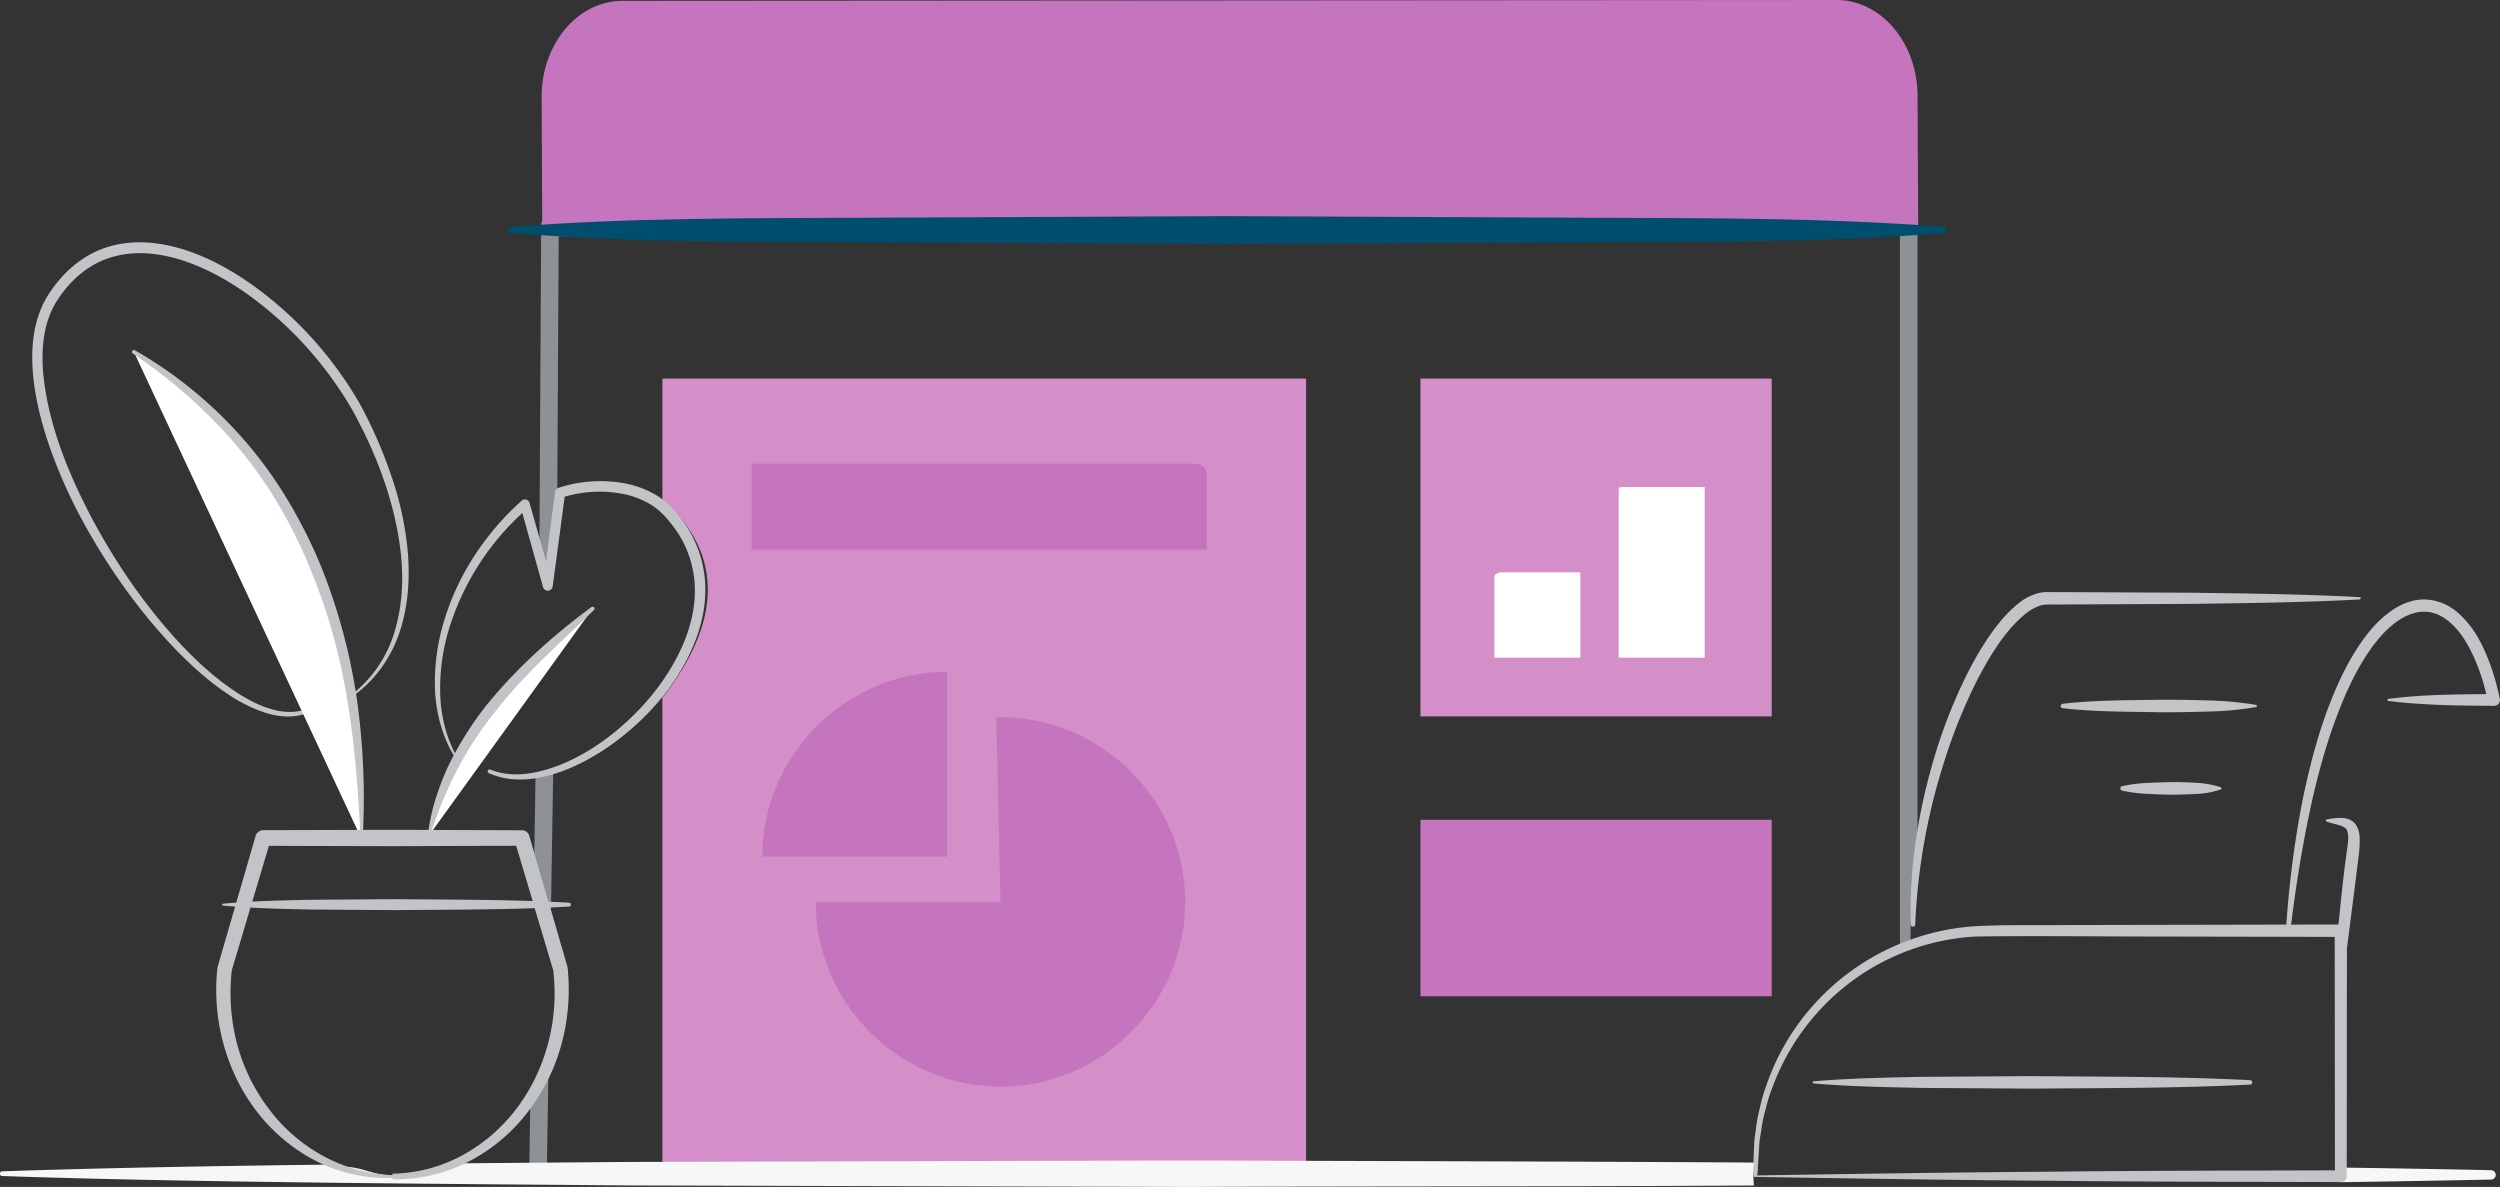 <svg viewBox="0 0 1458.83 692.63" xmlns="http://www.w3.org/2000/svg"><rect x="0" y="0" width="1458.83" height="692.63" fill="#333333" stroke="none"/><path d="m3253.9 860.75c-27.82-.59-57.45-1.1-88.4-1.54v8.56c31-.44 60.58-1 88.4-1.54a2.74 2.74 0 0 0 0-5.47z" fill="#f6f7f7" transform="translate(-1800.14 -177.91)"/><path d="m2919.08 668.38v-356.64a71.64 71.64 0 0 1 -10.27.73v418a15.86 15.86 0 0 1 6.19-3.22c0-20 2.24-49.67 4.08-58.87z" fill="#8e9196" transform="translate(-1800.14 -177.91)"/><path d="m2109.68 815.79-.71 44.67c3.42.1 6.84.3 10.26.53l1-61.27a40.87 40.87 0 0 1 -10.55 16.07z" fill="#8e9196" transform="translate(-1800.14 -177.91)"/><path d="m2121.59 712.95 1.4-87.36c-3 2.56-6.34 3.29-10.33 3.84l-1.1 69c4.85 3.2 8.02 8.78 10.03 14.52z" fill="#8e9196" transform="translate(-1800.14 -177.91)"/><path d="m325.2 287.7.86-158.03h-10.26l-1.04 191.04 3.84 6.73z" fill="#8e9196"/><path d="m2186.66 398.83v70.7c37 32.14 33.67 72.81 0 115.47v276.18h375.64v-462.35z" fill="#d48fc8" transform="translate(-1800.14 -177.91)"/><path d="m828.88 220.91h204.97v197.13h-204.97z" fill="#d48fc8"/><path d="m828.88 478.39h204.97v102.97h-204.97z" fill="#c475bd"/><path d="m2116.59 315.83-.21-42.74-.17-38.43c-.15-30.94 20.85-56.12 46.91-56.25l708.5-.5c26.06-.13 47.31 24.85 47.47 55.78l.39 78.17z" fill="#c475bd" transform="translate(-1800.14 -177.91)"/><path d="m2935.66 313.83c-69.91 5.53-139.81 5.13-209.72 5.45l-209.72.92-209.72-.92c-69.91-.33-139.81.09-209.72-5.45v-3.43c69.91-5.54 139.81-5.13 209.72-5.45l209.72-.92 209.72.92c69.91.32 139.81-.08 209.72 5.45z" fill="#004e6e" transform="translate(-1800.14 -177.91)"/><path d="m2383.94 704.2h-107.81c0 59.14 48.67 107.81 107.81 107.81s107.81-48.67 107.81-107.81-48.67-107.81-107.81-107.81h-2.45z" fill="#c475bd" transform="translate(-1800.14 -177.91)"/><path d="m2352.78 677.75v-107.81c-59.14 0-107.81 48.67-107.81 107.81z" fill="#c475bd" transform="translate(-1800.14 -177.91)"/><path d="m2722.31 561.69h-50.15v-47.06c0-1.52 1.84-2.75 4.1-2.75h46.05z" fill="#fff" transform="translate(-1800.14 -177.91)"/><path d="m945.89 284.17h48.84a0 0 0 0 1 0 0v99.6a0 0 0 0 1 0 0h-50.16a0 0 0 0 1 0 0v-98.28a1.31 1.31 0 0 1 1.32-1.32z" fill="#fff"/><g transform="translate(-1800.14 -177.91)"><path d="m3193.87 585.73c10.26-1.35 20.52-2 30.78-2.34s20.52-.34 30.78-.54l-3.45 4.27c-2.56-11.55-6.22-22.92-11.91-33-5.55-9.83-14.1-18.88-24.62-19.25s-20.3 7.37-27.59 16.1c-7.41 9-13.19 19.44-18.11 30.25-9.72 21.75-16.36 45-21.42 68.47s-8.8 47.37-11.68 71.35a1.29 1.29 0 0 1 -2.57-.24 591.72 591.72 0 0 1 8.94-72.2c4.72-23.82 10.85-47.56 20.74-70.07 5-11.2 10.91-22.16 18.84-31.93a64.24 64.24 0 0 1 14-13c5.43-3.55 12.06-6.15 19.09-5.87a30.51 30.51 0 0 1 18.62 7.67 55.9 55.9 0 0 1 12.09 15.05c6.17 11.09 9.87 23.06 12.45 35.1v.07a3.47 3.47 0 0 1 -2.67 4.12 3.61 3.61 0 0 1 -.8.08c-10.26-.2-20.52-.08-30.78-.54s-20.52-1-30.78-2.34a.65.65 0 0 1 0-1.29z" fill="#c3c4c7"/><path d="m3177.17 527.7c-33.18 1.79-66.36 2.17-99.55 2.6l-49.78.23-24.89.11c-4 .16-8.71-.29-11.48.41a27 27 0 0 0 -9.48 5.1c-12 9.91-20.67 24.39-28.17 38.74a312.19 312.19 0 0 0 -18.55 45.53 360.88 360.88 0 0 0 -17.54 96.93 1.29 1.29 0 0 1 -2.58 0c-1-33.39 4.48-66.82 14.12-98.82a302.25 302.25 0 0 1 18.45-46.73 191.84 191.84 0 0 1 12.69-21.91c4.81-7 10.13-13.8 17-19.44a32 32 0 0 1 12.31-6.49 27.1 27.1 0 0 1 7.11-.53h6.22l24.87.11 49.74.23c33.16.43 66.31.81 99.48 2.6a.65.65 0 0 1 0 1.29z" fill="#c3c4c7"/><path d="m3116.61 590.52a194.93 194.93 0 0 1 -28.22 2.61c-9.41.27-18.81.46-28.22.4-18.81-.39-37.63-.17-56.44-2.36a1.3 1.3 0 0 1 0-2.58c18.81-2.19 37.63-2 56.44-2.36 9.41-.06 18.81.13 28.22.4a194.87 194.87 0 0 1 28.22 2.61.66.66 0 0 1 0 1.29z" fill="#c3c4c7"/><path d="m3096 638.6a51.92 51.92 0 0 1 -14.39 2.61c-4.8.27-9.59.45-14.39.41s-9.6-.25-14.39-.49a85.44 85.44 0 0 1 -14.39-1.88 1.33 1.33 0 0 1 0-2.58 85.44 85.44 0 0 1 14.39-1.88c4.8-.24 9.6-.42 14.39-.49s9.6.13 14.39.41a51.92 51.92 0 0 1 14.39 2.61.68.68 0 0 1 0 1.29z" fill="#c3c4c7"/><path d="m3174.79 659.12c-2.31-3.38-6.27-3.94-8.87-3.92a39.36 39.36 0 0 0 -8 .86.68.68 0 0 0 -.51.44.67.67 0 0 0 .42.85c2.52.88 5.11 1.48 7.43 2.14s4 1.69 4.4 2.92a12.71 12.71 0 0 1 .67 5.78c-.13 2.36-.55 4.68-.86 7.27-1.42 10.22-2.59 20.48-3.61 30.74q-.57 5.59-1.15 11.18l-105.16.21-53.26.11c-17.83.19-35.34-.29-53.43.67a138.94 138.94 0 0 0 -95 46.56 136.64 136.64 0 0 0 -27 46.37 92.85 92.85 0 0 0 -3.74 12.94 90 90 0 0 0 -2.45 13.23c-.28 2.23-.7 4.44-.87 6.67l-.27 6.72-.27 6.72c0 2.38.2 4.82.42 7.1h.48c56.12.87 112.89 1.82 170.08 2.22 57.11.64 114.55.63 171.84.79a3.46 3.46 0 0 0 3.45-3.47l.11-132.82c1.09-8.14 2.06-16.29 3.12-24.42q2-15.31 3.85-30.63a57.74 57.74 0 0 0 .49-8.11c-.04-2.75-.1-5.94-2.31-9.12zm-349.27 204.67.05-.45a51.37 51.37 0 0 0 .45-5.75l.4-6.57.4-6.57c.21-2.18.67-4.34 1-6.51a87.11 87.11 0 0 1 2.65-12.87 89.62 89.62 0 0 1 3.9-12.53 135.92 135.92 0 0 1 27-44.53 133.6 133.6 0 0 1 91.9-43.61c35.13-.49 70.91 0 106.33 0l102.92.21.12 136.23c-55.36.16-110.6.16-166.15.79-56.49.37-113.41 1.29-170.97 2.16z" fill="#c3c4c7"/><path d="m2858.45 808.87c21.22-1.78 42.45-2.15 63.67-2.6l63.67-.41c42.45.39 84.89.17 127.34 2.36a1.29 1.29 0 0 1 0 2.58c-42.45 2.19-84.89 2-127.34 2.36l-63.67-.41c-21.22-.44-42.44-.82-63.67-2.6a.65.65 0 0 1 0-1.29z" fill="#c3c4c7"/><path d="m2006.42 582.42a72.71 72.71 0 0 0 24.21-36.76c4.22-14.28 5-29.42 3.47-44.22-3.21-29.69-14-58.3-28.41-84.38a217.62 217.62 0 0 0 -59.24-66.11c-12-8.73-25.05-16.16-39-20.82s-28.94-6.27-42.6-2c-13.7 4.08-25 14.45-32.38 26.78-7.23 12.3-8.37 27.56-7 42.12 3.12 29.48 14.81 57.76 28.74 84.15 14.18 26.38 31.37 51.34 51.9 73.2 10.3 10.86 21.52 20.94 34.13 28.85 6.31 3.88 13 7.24 20.15 9s14.73 1.65 21.2-1.74a1.12 1.12 0 0 1 1.07 2c-7 3.92-15.37 4.22-22.91 2.59s-14.7-5-21.34-8.77c-13.18-7.91-24.71-18.09-35.35-29-21.16-21.92-38.9-46.92-53.68-73.51a302 302 0 0 1 -19-41.56c-5.2-14.35-9.28-29.24-10.86-44.64-1.43-15.24-.48-31.71 7.67-45.82 8-13.45 20.35-25 35.82-29.76s31.85-2.75 46.46 2.19 28.2 12.81 40.56 21.86a220.91 220.91 0 0 1 60.5 68.25 267.34 267.34 0 0 1 18.21 42 186.07 186.07 0 0 1 9.45 44.75c1.15 15.23.05 30.84-4.78 45.45s-13.92 27.78-26.26 36.79a.56.56 0 0 1 -.68-.89z" fill="#c3c4c7"/><path d="m2211.5 516.35a68 68 0 0 0 -14.07-36c-3.85-5.07-8.57-10.11-14.41-13.53a56.28 56.28 0 0 0 -18.49-6.88 78.42 78.42 0 0 0 -38.54 2.66 3 3 0 0 0 -2 2.42l-5.24 40.31-9.62-34a2.79 2.79 0 0 0 -4.55-1.3c-20.94 18.79-37.12 43-45.24 70a122.23 122.23 0 0 0 -5.31 41.58c.83 14 4.8 27.94 12.44 39.66a.57.57 0 0 0 .76.17.56.56 0 0 0 .19-.77c-7-11.85-10.22-25.58-10.43-39.19a119.2 119.2 0 0 1 6.33-40.2 152.49 152.49 0 0 1 41.62-64l12.06 43.19a2.89 2.89 0 0 0 5.65-.4l7-52.32a72.46 72.46 0 0 1 33.66-1.7 50 50 0 0 1 16.38 6.18c5 3 8.93 7.18 12.68 12a61.79 61.79 0 0 1 13 32.67c1.08 11.89-1.36 24-5.87 35.22-9.31 22.45-25.75 41.9-45.32 56.64-9.86 7.29-20.67 13.46-32.28 17.3s-24.27 5.55-35.62.93a1.14 1.14 0 0 0 -1.47.57 1.12 1.12 0 0 0 .56 1.49c11.89 5.42 25.61 4.3 37.67.62 12.21-3.74 23.49-9.88 33.84-17.18 20.5-14.77 38.09-34.38 48-58.16 4.94-11.9 7.71-24.92 6.62-37.98z" fill="#c3c4c7"/><path d="m2050.32 665.63c13.14-58.87 52-95.59 95.73-132.66" fill="#fff"/><path d="m2049.77 665.51c1.56-14 6-27.56 11.86-40.38a194.88 194.88 0 0 1 22.47-35.81c17.82-21.89 38.82-40.67 61.22-57.21a1.13 1.13 0 0 1 1.45 1.71c-19.91 19.42-40.86 37.7-57.7 59.45a197.42 197.42 0 0 0 -22.39 34.35c-6.41 12.12-11.27 25-15.82 38.12a.57.57 0 0 1 -1.1-.24z" fill="#c3c4c7"/><path d="m2011.19 667.62c2-153.94-59.3-239.23-132.92-284.35" fill="#fff"/><path d="m2010.62 667.61c-1.47-27.42-3.32-54.68-7.91-81.58a340.19 340.19 0 0 0 -22.36-78.27c-10.45-25-24.28-48.75-41.85-69.47s-38.15-38.81-60.84-54.07a1.12 1.12 0 0 1 -.32-1.56 1.14 1.14 0 0 1 1.5-.36 248.87 248.87 0 0 1 63.84 52.43c18.27 20.91 32.57 45.1 43.52 70.55a339.58 339.58 0 0 1 22.08 79.85 414 414 0 0 1 3.46 82.49.56.56 0 0 1 -.59.53.57.57 0 0 1 -.53-.54z" fill="#c3c4c7"/></g><path d="m130.05 527.87h201.87" fill="#fff"/><path d="m2353 340.77h43.61a0 0 0 0 1 0 0v265.56a0 0 0 0 1 0 0h-50.15a0 0 0 0 1 0 0v-259a6.54 6.54 0 0 1 6.54-6.56z" fill="#c475bd" transform="matrix(0 1 -1 0 1044.94 -2075.91)"/><path d="m2823.55 856.29c-118-.71-210.92-.79-328.87-1.23l-326.61.87c-32.7.28-69 .55-106.76.89a2.2 2.2 0 0 1 -1.75 1.62c-7.85 1.46-14.36 6.2-22.56 6a70.75 70.75 0 0 1 -8.55-.74c-9.42.25-17.55-4.89-26.89-4.9a2.15 2.15 0 0 1 -2.12-1.39c-69.27.79-139.41 2-198 4a1.37 1.37 0 0 0 0 2.74c108.87 3.77 257.74 4.57 366.61 5.51l326.61.87c117.68-.45 211.36-.14 329-.85-.66-4.55-.11-9.02-.11-13.39z" fill="#f6f7f7" transform="translate(-1800.14 -177.91)"/><path d="m2132.06 704.66q-6-.34-11.93-.59l-11.13-38.43a4.49 4.49 0 0 0 -4.29-3.24l-75.52-.27-75.52.21a4.55 4.55 0 0 0 -4.35 3.28l-11.31 39c-2.58.18-5.15.38-7.73.62a.56.56 0 0 0 0 1.12c2.35.22 4.7.4 7.05.58l-10.16 35a4.11 4.11 0 0 0 -.13.66c-3.42 30.18 5.21 61.58 24 85.28a103.77 103.77 0 0 0 34.84 28.19 90.46 90.46 0 0 0 43.35 9.16v.85a93.27 93.27 0 0 0 43.43-9.86 102.64 102.64 0 0 0 34.67-28.41 113.2 113.2 0 0 0 20.34-40.16 122.16 122.16 0 0 0 3.69-45 3.85 3.85 0 0 0 -.13-.64v-.07l-10-34.49q5.47-.24 10.95-.55a1.12 1.12 0 0 0 0-2.25zm-175-33.17 72.12.2 72.16-.26 9.63 32.28c-26.6-.9-53.2-.84-79.8-1.11l-50.47.36c-11.11.26-22.23.49-33.34 1.06zm165.88 72.51c3.43 27.95-3.85 57.21-20.79 80a99.25 99.25 0 0 1 -31.88 27.89 89.08 89.08 0 0 1 -41.13 10.91v.84a91.94 91.94 0 0 1 -41.21-11.64 98.11 98.11 0 0 1 -31.71-28.11 108.85 108.85 0 0 1 -18.09-38.16 117.84 117.84 0 0 1 -2.71-41.73l10.88-36.48c11.46.61 22.91.86 34.37 1.12l50.47.36c27-.27 54-.2 81-1.15z" fill="#c3c4c7" transform="translate(-1800.14 -177.91)"/></svg>
